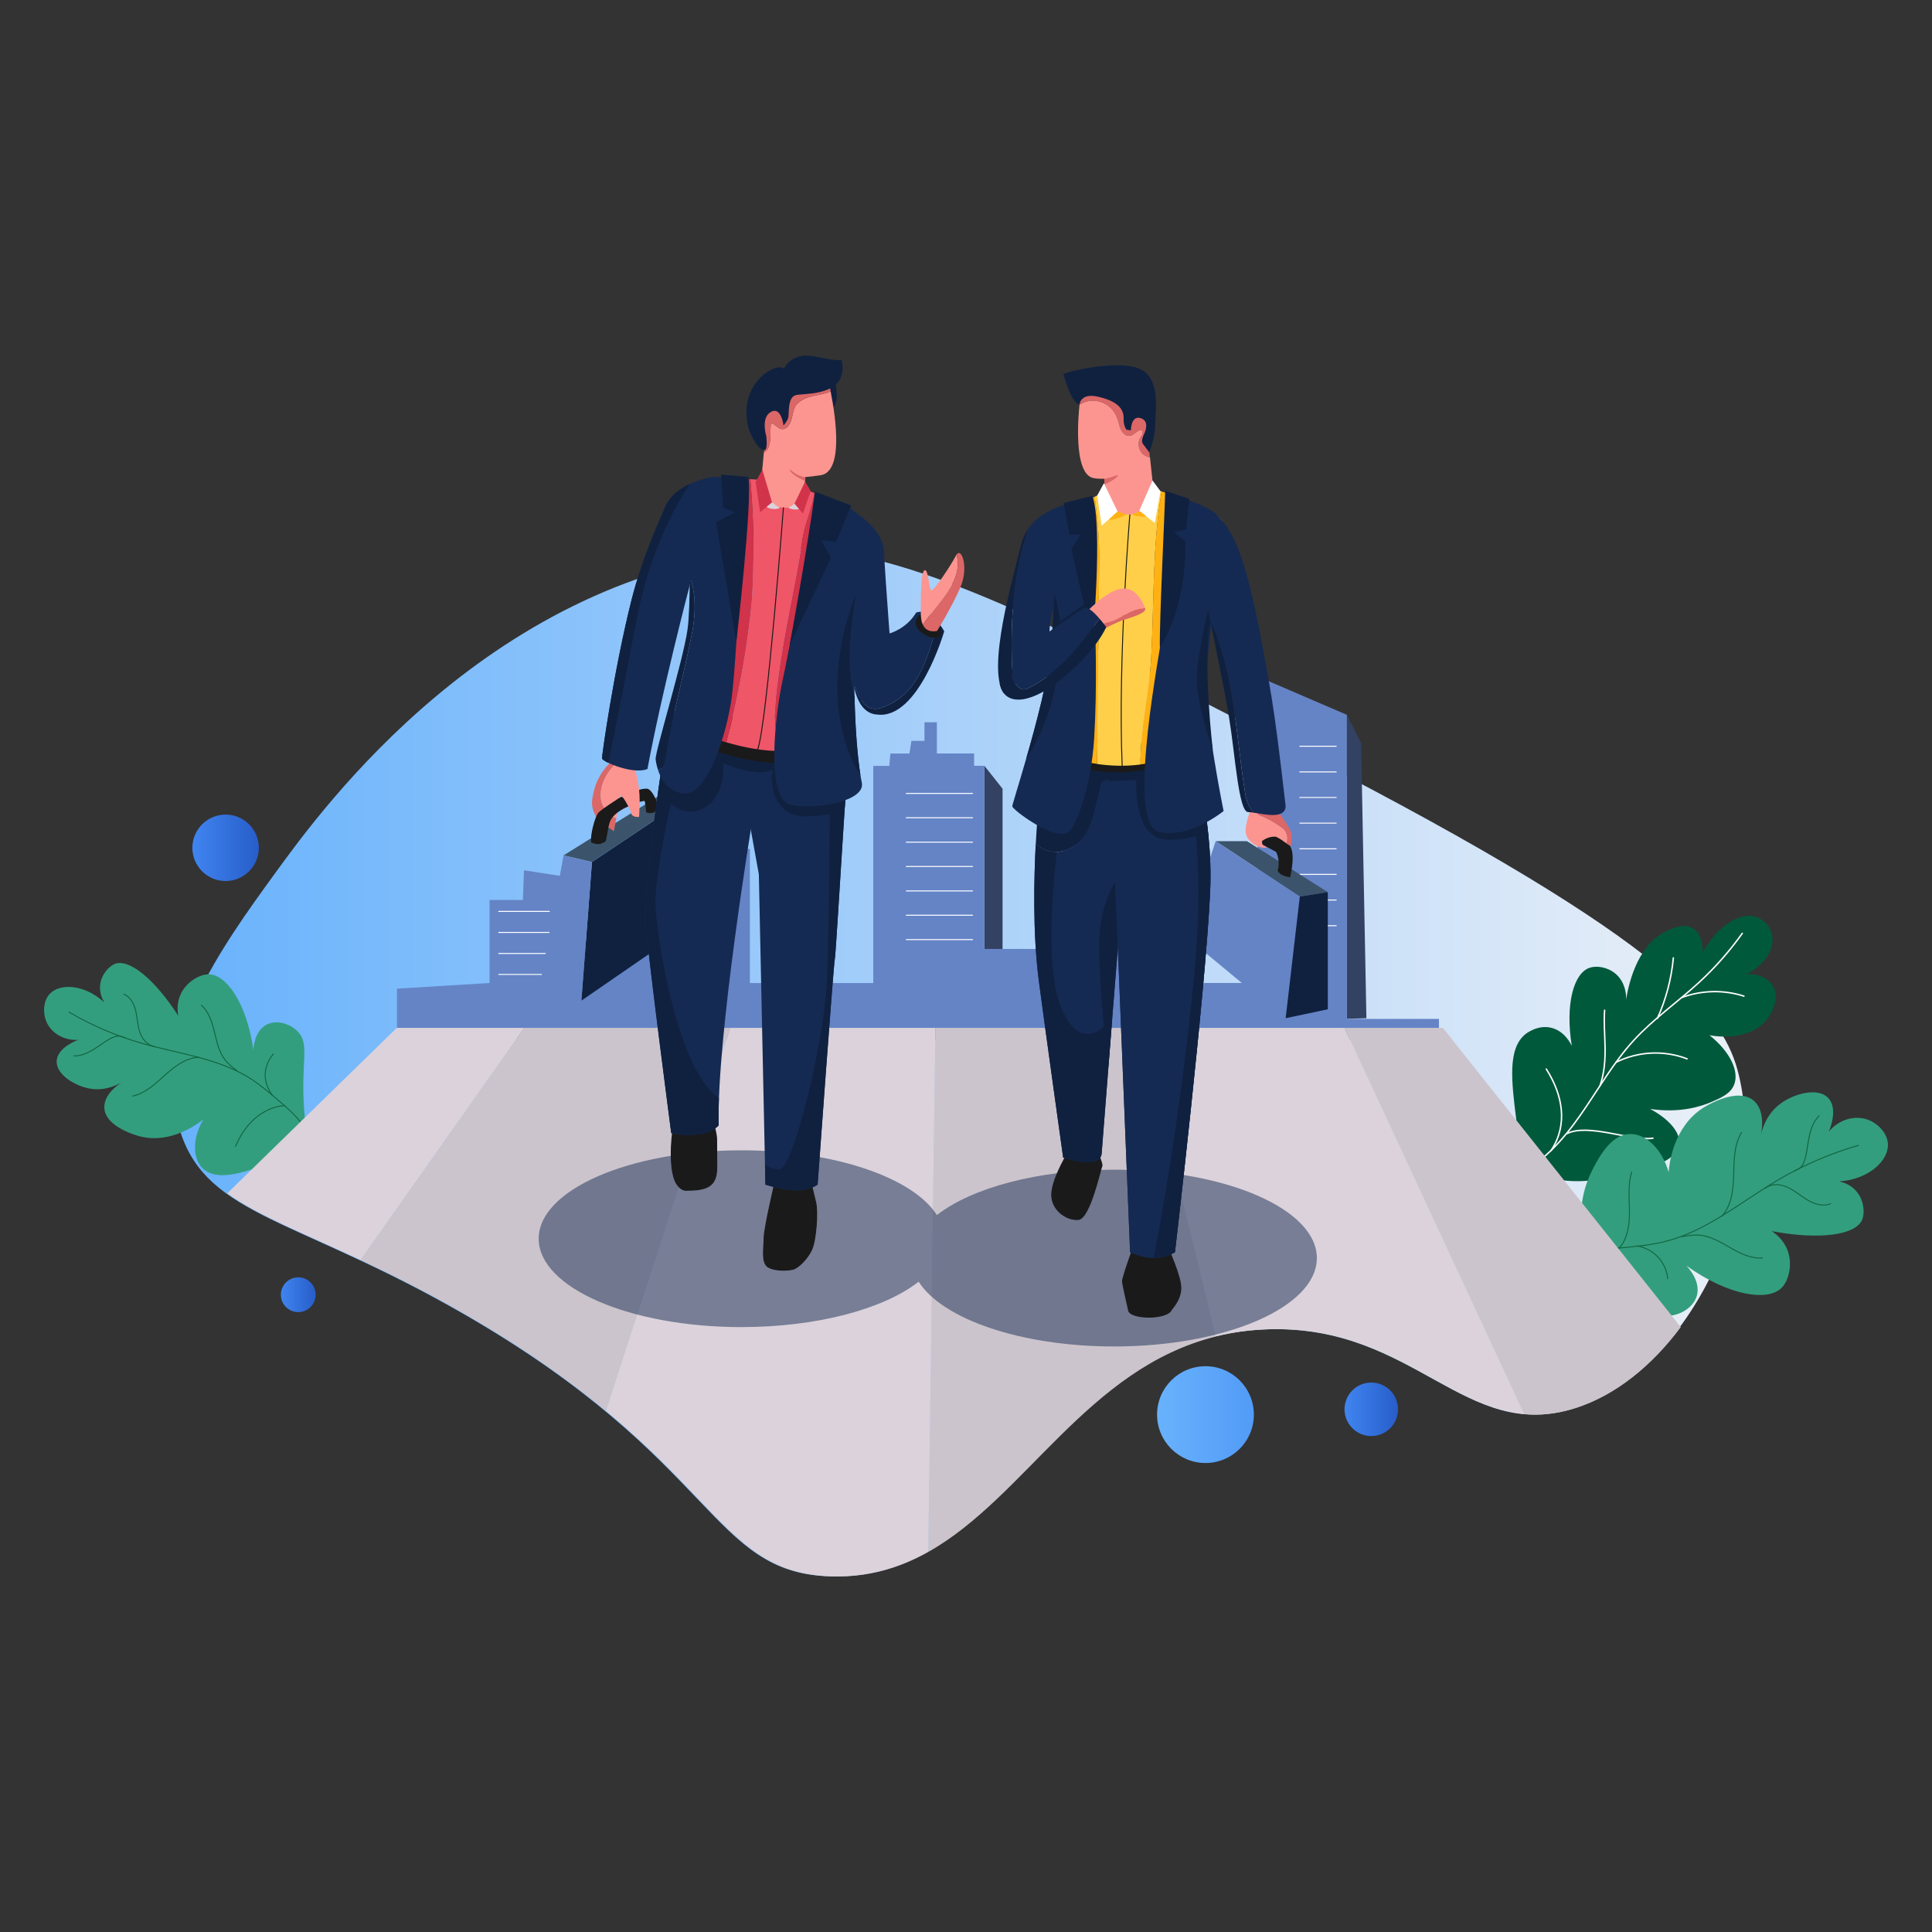 <?xml version="1.0" encoding="utf-8"?>
<!-- Generator: Adobe Illustrator 22.0.0, SVG Export Plug-In . SVG Version: 6.00 Build 0)  -->
<svg version="1.1" id="Layer_1" xmlns="http://www.w3.org/2000/svg" xmlns:xlink="http://www.w3.org/1999/xlink" x="0px" y="0px"
	 viewBox="0 0 4000 4000" style="enable-background:new 0 0 4000 4000;" xml:space="preserve">
<rect x="0" y="0" width="4000" height="4000" fill="#333333" stroke="none"/>
<style type="text/css">
	.Graphic_x0020_Style_x0020_218{fill:#102140;}
	.Graphic_x0020_Style_x0020_88{fill:#D1334A;}
	.Graphic_x0020_Style_x0020_206{fill:url(#SVGID_1_);}
	.Graphic_x0020_Style_x0020_207{fill:url(#SVGID_2_);}
	
		.Graphic_x0020_Style_x0020_209{fill:none;stroke:#1A1A1A;stroke-width:2;stroke-linecap:round;stroke-linejoin:round;stroke-miterlimit:10;}
	.Graphic_x0020_Style_x0020_79{fill:#DBD2DB;}
	.Graphic_x0020_Style_x0020_220{fill:#152A52;}
	.Graphic_x0020_Style_x0020_219{fill:#DB6767;}
	
		.Graphic_x0020_Style_x0020_27{fill:#1A1A1A;stroke:#1A1A1A;stroke-width:2;stroke-linecap:round;stroke-linejoin:round;stroke-miterlimit:10;}
	.Graphic_x0020_Style_x0020_80{fill:#FFB114;}
	.Graphic_x0020_Style_x0020_87{fill:#6584C6;}
	
		.Graphic_x0020_Style_x0020_95{fill:none;stroke:#10663F;stroke-width:2;stroke-linecap:round;stroke-linejoin:round;stroke-miterlimit:10;}
	.Graphic_x0020_Style_x0020_43{fill:#00593B;}
	
		.Graphic_x0020_Style_x0020_32{fill:none;stroke:#FFFFFF;stroke-width:2;stroke-linecap:round;stroke-linejoin:round;stroke-miterlimit:10;}
	.Graphic_x0020_Style_x0020_217{fill:#339E7E;}
	.Graphic_x0020_Style_x0020_96{fill:#339E7E;}
	
		.Graphic_x0020_Style_x0020_97{fill:none;stroke:#FFFFFF;stroke-width:3;stroke-linecap:round;stroke-linejoin:round;stroke-miterlimit:10;}
	.st0{fill:url(#SVGID_3_);}
	.st1{fill:#334263;}
	.st2{fill:none;stroke:#FFFFFF;stroke-width:2;stroke-linecap:round;stroke-linejoin:round;stroke-miterlimit:10;}
	.st3{fill:#CCC4CC;}
	.st4{opacity:0.5;fill:#152A52;}
	.st5{fill:#3B546B;}
	.st6{fill:#6584C6;}
	.st7{fill:#1A1A1A;}
	.st8{fill:#FC9590;}
	.st9{fill:#152A52;}
	.st10{fill:#102140;}
	.st11{fill:#EF5668;}
	.st12{fill:#D1334A;}
	.st13{fill:#FFCF4A;}
	.st14{fill:#DBD2DB;}
	.st15{fill:#FFB114;}
	.st16{fill:#FFFFFF;}
	.st17{fill:url(#SVGID_4_);}
	.st18{fill:url(#SVGID_5_);}
	.st19{fill:url(#SVGID_6_);}
	.st20{fill:url(#SVGID_7_);}
</style>
<linearGradient id="SVGID_1_" gradientUnits="userSpaceOnUse" x1="0" y1="0" x2="1" y2="0">
	<stop  offset="0" style="stop-color:#4085F0"/>
	<stop  offset="1" style="stop-color:#275DC9"/>
</linearGradient>
<linearGradient id="SVGID_2_" gradientUnits="userSpaceOnUse" x1="0" y1="0" x2="1" y2="0">
	<stop  offset="0" style="stop-color:#68B2FC"/>
	<stop  offset="1" style="stop-color:#529BF7"/>
</linearGradient>
<g>
	<linearGradient id="SVGID_3_" gradientUnits="userSpaceOnUse" x1="359.779" y1="2199.939" x2="3613.513" y2="2199.939">
		<stop  offset="0" style="stop-color:#68B2FC"/>
		<stop  offset="1" style="stop-color:#EBF0F7"/>
	</linearGradient>
	<path class="st0" d="M374.3,2345.9c57.1,172.4,242.9,177.4,585.5,374.5c528.6,304.2,509.3,535.9,759.5,543.3
		c372.1,11,472-499.8,907.2-511.6c303.1-8.3,406.4,235.4,632.9,163.5c230.3-73.1,400.5-412.8,342.8-680.4
		c-25.1-116.2-101.3-256.6-833.3-638.2c-614.6-320.4-921.9-480.6-1170.9-458.9c-579.2,50.5-929.6,533.6-1028.5,669.9
		C458.1,1961.4,313.1,2161.2,374.3,2345.9z"/>
	<g>
		<path class="Graphic_x0020_Style_x0020_43" d="M3139.6,2320.6c-10.2-81-18.9-149.6,18.9-179.7c2.3-1.8,25.4-19.7,53.2-13
			c27.9,6.7,40.6,33.6,42.6,37.8c-13.9-85.3,3.3-150.5,36.7-162c14.4-5,36.9-1.6,53.2,11.8c23.7,19.5,22.7,50.5,22.5,54.4
			c3.6-23.1,19.6-111.5,82.8-141.9c12.5-6,36.6-17.6,55.6-5.9c21.8,13.4,20.3,47,20.1,49.7c31.4-56.7,78.8-84.4,111.1-73.3
			c14.6,5,27.6,18.4,31.9,34.3c7.7,28.2-12,64.3-52,84c23.3-1.3,44.5,8,54.4,24.8c16.1,27.3-6,59.9-9.5,65
			c-22.2,32.7-70,46-121.8,36.7c42.4,33.8,62.3,74.9,50.8,102.9c-7.4,18.1-26.3,26.5-47.3,35.5c-21.4,9.1-64.8,23.4-126.5,14.2
			c37.9,20.1,63.5,48.3,60.3,73.3c-4.2,33.5-58.2,48-99.3,59.1c-30,8.1-165.4,44.6-217.6-22.5
			C3148.5,2391.4,3145.6,2367.8,3139.6,2320.6z"/>
		<path class="Graphic_x0020_Style_x0020_97" d="M3036.6,2438c29.3,16.8,66.7,11.1,97.6-2.5c58-25.6,101.8-75.3,138.2-127.3
			c36.4-52,67.6-108,110.5-154.7c40.6-44.2,90.5-78.8,134.6-119.4c33.3-30.6,63.4-64.8,89.7-101.7"/>
		<path class="Graphic_x0020_Style_x0020_97" d="M3201.4,2213.3c34.3,53.7,45.2,115,10.3,168.3"/>
		<path class="Graphic_x0020_Style_x0020_97" d="M3243.8,2347.2c44.4-22.6,132.7,16,178.4,9.3"/>
		<path class="Graphic_x0020_Style_x0020_97" d="M3312.6,2248c19.1-56.1,5.7-108.5,9.6-156.3"/>
		<path class="Graphic_x0020_Style_x0020_97" d="M3464.5,1983.2c-4,43.2-15.2,85.7-33,125.2"/>
		<path class="Graphic_x0020_Style_x0020_97" d="M3482.4,2065.1c40.8-15.1,86.8-16.1,128.2-2.7"/>
		<path class="Graphic_x0020_Style_x0020_97" d="M3345.9,2199.3c45.7-22.8,99.3-25.4,147-7.1"/>
	</g>
	<g>
		<path class="Graphic_x0020_Style_x0020_96" d="M3306.8,2607.8c89.7,72.6,103.3,115.8,143.7,116.5c25.2,0.5,54.9-15.7,62.5-41.2
			c9.3-31.5-20.1-61.1-21.6-62.6c87.6,62.4,169.9,75.4,198.3,44.7c13.5-14.6,22.1-46.9,11.4-76.1c-8.4-22.7-25.5-35.3-33-40.2
			c99,18.7,175,8.5,187.7-24.5c5-12.9,3.7-38.5-11.6-57.1c-12.5-15.1-29.4-19.8-36.4-21.3c63.4-4.5,103.1-44.6,100.9-78.1
			c-1.3-20.8-18.9-40.3-38.8-48.6c-27.8-11.6-62.1-2.4-83.7,23.8c1.3-2.8,19.7-45.3,0.2-68.4c-21.2-25.1-73.4-10.6-102.3,11.9
			c-28.8,22.4-36.7,54.7-38.9,66.2c1.1-4.8,11.5-50.7-13.5-73.3c-34.4-31-102.2,12-106.5,14.8c-61.3,39.9-69.3,117-70.5,132.5
			c-13.2-46.9-46-78.6-78.4-79c-40.6-0.5-65.9,48.2-79.6,74.7c-33.4,64.6-24.1,131.1-16.5,164.3
			C3286,2591.5,3295.5,2598.6,3306.8,2607.8z"/>
		<path class="Graphic_x0020_Style_x0020_95" d="M3847.5,2371.3c-58.8,17.1-115.4,41.6-168.1,72.8
			c-75.9,44.9-145.7,104.5-231.2,126.1c-26,6.6-52.9,9.4-79.6,12.2c-30.5,3.2-61.6,6.4-91.6,0.2c-27.9-5.7-53.8-19.3-76-37.1"/>
		<path class="Graphic_x0020_Style_x0020_95" d="M3349.7,2585.3c3.8-2.1,6.6-5.5,8.9-9.2c13.8-21.4,15.4-48.3,14.9-73.7
			c-0.6-25.5-2.8-51.5,4.7-75.9"/>
		<path class="Graphic_x0020_Style_x0020_95" d="M3565,2518c20.3-22.4,23.6-55,24.4-85.2s0.6-62.1,16.2-88"/>
		<path class="Graphic_x0020_Style_x0020_95" d="M3655,2460c12.8-10.3,31.8-8.5,46.7-1.5c14.9,7,27.3,18.2,41.5,26.5
			c14.2,8.3,31.9,13.5,47,7"/>
		<path class="Graphic_x0020_Style_x0020_95" d="M3715.4,2424.6c4.5-2.2,9.1-4.4,12.7-7.9c5.4-5.2,7.9-12.7,9.8-19.9
			c3.7-15,5-30.5,8.3-45.6c3.3-15.1,9.1-30.2,20.1-41.1"/>
		<path class="Graphic_x0020_Style_x0020_95" d="M3482.1,2560.4c12.1-2.1,24.3-4.1,36.5-3.1c23.4,1.9,44.2,14.8,64.6,26.4
			c20.4,11.7,42.7,22.8,66.1,20.7"/>
		<path class="Graphic_x0020_Style_x0020_95" d="M3452.8,2647.3c-1.5-16.8-8.9-32.9-20.5-45.1c-11.6-12.2-27.4-20.3-44-22.7"/>
	</g>
	<g>
		<path class="Graphic_x0020_Style_x0020_217" d="M630,2302c-7.9-103.2,11.8-138.6-12.6-165.4c-15.2-16.7-44-26.1-65.3-15.3
			c-26.3,13.4-27.4,50.8-27.5,52.6c-13.3-95.5-55.6-157.1-93.1-156.7c-17.8,0.2-44.2,14.5-56.6,39.5c-9.7,19.4-7.3,38.4-5.9,46.3
			c-48.8-76.1-102.3-119.2-131.6-107.2c-11.5,4.7-27.4,21.3-30,42.7c-2.2,17.4,5.2,31.3,8.6,36.9c-42-38.5-92.6-39.7-113.1-17.6
			c-12.7,13.7-14.6,37.1-7.8,55.2c9.5,25.2,36.7,41.9,67.1,39.9c-2.6,0.9-41.7,15.1-44.7,42c-3.3,29.3,38.3,54.4,70.8,59.3
			c32.4,4.9,58.2-9.8,67.1-15.4c-3.8,2.2-40.1,23.7-39.4,54c1,41.6,70.8,59.2,75.3,60.3c63.8,15.4,118.9-26.9,129.8-35.7
			c-22.4,37.5-22.9,78.4-3.2,99.8c24.7,26.8,72,13.2,97.7,5.8c62.7-18,100.2-65.1,117.2-90.5C632.2,2325.6,631,2315.1,630,2302z"/>
		<path class="Graphic_x0020_Style_x0020_95" d="M142.8,2095.4c47.4,27.8,98.3,49.6,151.1,64.7c76,21.8,157.9,30.5,224.6,73
			c20.3,12.9,38.7,28.7,57,44.3c20.9,17.9,42.1,36.2,56.6,59.6c13.5,21.7,20.5,46.9,22.7,72.4"/>
		<path class="Graphic_x0020_Style_x0020_95" d="M589.5,2289.6c-3.7-1.2-67.3,1.9-101.8,83.8"/>
		<path class="Graphic_x0020_Style_x0020_95" d="M412.4,2189.1c-27.1,0.6-50.3,18.5-70.5,36.6c-20.2,18.1-40.9,37.9-67.3,43.6"/>
		<path class="Graphic_x0020_Style_x0020_95" d="M319.2,2166.2c-14.6-2-25.2-15.5-29.8-29.5c-4.6-14-5-29-8.3-43.4
			c-3.3-14.4-10.8-29.1-24.4-34.9"/>
		<path class="Graphic_x0020_Style_x0020_95" d="M258.9,2148.6c-4.2-1.6-8.5-3.2-13-3.4c-6.7-0.3-13.1,2.6-19,5.9
			c-12.1,6.8-23,15.6-34.8,22.7c-11.9,7.1-25.3,12.7-39.1,12.2"/>
		<path class="Graphic_x0020_Style_x0020_95" d="M491.1,2217c-8.8-6.6-17.7-13.3-24.5-21.8c-13.2-16.4-17.6-37.9-22.6-58.4
			c-4.9-20.5-11.5-41.9-27.2-55.8"/>
		<path class="Graphic_x0020_Style_x0020_95" d="M565.8,2182.5c-10,11.3-16,26.1-16.8,41.1c-0.8,15.1,5.6,31.1,14.3,43.5"/>
	</g>
	<polygon class="st1" points="2818,1538.3 2788.6,1480 2788.6,2109.4 2829,2108.1 	"/>
	<polygon class="st1" points="2075.7,1633 2038.2,1585.6 2038.2,1964.8 2075.7,1964.8 	"/>
	<path class="Graphic_x0020_Style_x0020_87" d="M2788.6,2109.4V1480l-185-79.6v634.7c0,0-169,0-190.7,0c-21.6,0,0-418.3,0-418.3
		h-210.5v347.9h-164.3v-379.2h-21.3V1560h-77.1v-64.6H1914v38.5h-27l-4.1,26.2h-39.4l-2.4,25.6H1808v449.6h-255.4v-277.6h-217v191.6
		h-126.2v-86l-5.7-43l-118.8-18.5l-2.3,61.4h-69v172l-191.8,11.7v105.6h2157.4v-43H2788.6z"/>
	<line class="Graphic_x0020_Style_x0020_32" x1="1032.5" y1="1887" x2="1137.4" y2="1887"/>
	<line class="Graphic_x0020_Style_x0020_32" x1="1032.5" y1="1930.5" x2="1137.4" y2="1930.5"/>
	<line class="Graphic_x0020_Style_x0020_32" x1="1032.5" y1="1974" x2="1137.4" y2="1974"/>
	<line class="Graphic_x0020_Style_x0020_32" x1="1032.5" y1="2017.5" x2="1137.4" y2="2017.5"/>
	<line class="st2" x1="2766.5" y1="1545" x2="2691.1" y2="1545"/>
	<line class="st2" x1="2766.5" y1="1598.1" x2="2691.1" y2="1598.1"/>
	<line class="st2" x1="2766.5" y1="1651.1" x2="2691.1" y2="1651.1"/>
	<line class="st2" x1="2766.5" y1="1704.2" x2="2691.1" y2="1704.2"/>
	<line class="st2" x1="2766.5" y1="1757.3" x2="2691.1" y2="1757.3"/>
	<line class="st2" x1="2766.5" y1="1810.3" x2="2691.1" y2="1810.3"/>
	<line class="st2" x1="2766.5" y1="1863.4" x2="2691.1" y2="1863.4"/>
	<line class="st2" x1="2766.5" y1="1916.5" x2="2691.1" y2="1916.5"/>
	<line class="Graphic_x0020_Style_x0020_32" x1="1876.4" y1="1642.7" x2="2013.6" y2="1642.7"/>
	<line class="Graphic_x0020_Style_x0020_32" x1="1876.4" y1="1693.1" x2="2013.6" y2="1693.1"/>
	<line class="Graphic_x0020_Style_x0020_32" x1="1876.4" y1="1743.6" x2="2013.6" y2="1743.6"/>
	<line class="Graphic_x0020_Style_x0020_32" x1="1876.4" y1="1794" x2="2013.6" y2="1794"/>
	<line class="Graphic_x0020_Style_x0020_32" x1="1876.4" y1="1844.5" x2="2013.6" y2="1844.5"/>
	<line class="Graphic_x0020_Style_x0020_32" x1="1876.4" y1="1894.9" x2="2013.6" y2="1894.9"/>
	<line class="Graphic_x0020_Style_x0020_32" x1="1876.4" y1="1945.3" x2="2013.6" y2="1945.3"/>
	<g>
		<path class="Graphic_x0020_Style_x0020_79" d="M1085.7,2128.1l-338.9,480.8c-121.6-57-212.9-92.2-276.4-138.2l351.1-342.6H1085.7z
			"/>
		<path class="st3" d="M1511.9,2128.1l-257.4,792.8c-74.3-61.5-168.3-129-292.5-200.5c-80.2-46.2-151.8-81.8-215.2-111.5
			l338.9-480.8H1511.9z"/>
		<path class="Graphic_x0020_Style_x0020_79" d="M1936.8,2128.1l-14.9,1085c-58.8,33-123.9,52.9-200.4,50.6
			c-191.4-5.7-225.1-142.6-467-342.8l257.4-792.8H1936.8z"/>
		<path class="st3" d="M2517.4,2767c-266.4,66.4-394.6,333.3-595.5,446.1l14.9-1085h423.8L2517.4,2767z"/>
		<path class="Graphic_x0020_Style_x0020_79" d="M3155.1,2927.6c-160.9-15.8-274.9-182.5-526.4-175.6c-39.7,1.1-76.7,6.3-111.3,15
			l-156.8-638.9h423L3155.1,2927.6z"/>
		<path class="st4" d="M2306.6,2421.7c-157.8,0-295.2,37.9-366.9,94c-49-77.3-211.6-134.1-404.6-134.1
			c-231.8,0-419.8,81.9-419.8,183c0,101.1,187.9,183,419.8,183c157.8,0,295.2-37.9,366.9-94c49,77.3,211.6,134.1,404.6,134.1
			c231.8,0,419.8-81.9,419.8-183S2538.5,2421.7,2306.6,2421.7z"/>
		<path class="st3" d="M3479.9,2747.7c-59.6,80.1-135,141.4-218.2,167.8c-38.5,12.2-73.5,15.3-106.5,12.1l-371.5-799.5h203.6
			L3479.9,2747.7z"/>
	</g>
	<g>
		<polygon class="st5" points="2517,1741.5 2691.1,1856.2 2749.1,1847 2581.6,1741.5 		"/>
		<path class="st6" d="M2517,1741.5l-65.6,194.3c0,0,213.9,178.5,210.4,172.3c-3.5-6.2,29.2-251.9,29.2-251.9L2517,1741.5z"/>
		<polygon class="Graphic_x0020_Style_x0020_218" points="2661.8,2108.1 2749.1,2089.6 2749.1,1847 2691.1,1856.2 		"/>
	</g>
	<path class="st7" d="M2589.8,1735.3l52.3,28.6c0,0,9.2,17.1,3.1,38.7c5.3,11.9,25.9,13.6,25.9,13.6s13.7-53.7-3.3-68.4
		c-17-14.7-61.3-31.8-61.3-31.8L2589.8,1735.3z"/>
	<path class="st8" d="M2653.5,1713.1c-14.8-10.5-29.5-19-46.4-25.3c-4.8-1.6-4.7-9.2-3.5-16.5l-12.5,0.8c0,0-10,22.4-12.3,45.3
		c-2.2,22.9,25.9,40.7,43.9,37.6c-0.4-1.6-8.9-5.2-9.1-6.5c-0.8-6.8-1-6.9-1-6.9s12.7-11,29.4-9.2c9.2,4.3,16.3,10,21.4,13.8
		C2668.2,1734.3,2664.3,1719.8,2653.5,1713.1z"/>
	<path class="Graphic_x0020_Style_x0020_219" d="M2663.6,1705.3c-16.3-26.8-29.9-35.9-29.9-35.9l-30.2,1.9
		c-1.2,7.3-1.2,14.9,3.5,16.5c16.9,6.3,31.6,14.8,46.4,25.3c10.8,6.7,14.7,21.3,10,33.1c3.8,2.9,6.6,4.8,8.2,4.5
		c3.2-0.6,1.8-15.3,2.7-18.9C2675.9,1726.8,2669.9,1715.6,2663.6,1705.3z"/>
	<g>
		<path class="Graphic_x0020_Style_x0020_27" d="M2213.7,2382.4c0,0-32.5,51-36,86.2c-3.5,35.2,29.9,58,54.5,56.3
			s46.6-107.2,49.2-110.8c2.6-3.5-14.9-42.2-14.9-42.2"/>
		<path class="Graphic_x0020_Style_x0020_27" d="M2348.2,2577.6c0,0-24.4,66.8-24.1,75c0.3,8.1,12.2,58.7,12.2,58.7
			c0,20.3,80.2,21.6,89.2,0c0.8-1.8,19.3-20.2,19.3-44.8s-27.3-84.4-27.3-84.4"/>
		<path class="st9" d="M2276.2,1620.5c-14.8,52.7-15.1,120-67.9,139c-23.2,9.3-47.5,3.8-63.9-13.1c-3.6,68.5-6.7,184.7,6.4,284.8
			c10.8,83,50.3,365.5,50.3,365.5s18.5,6.5,37.7,8.9c20.3,2.6,41.4,0.5,42.1-18.8c33-427.2,60.7-756.2,60.7-756.2l-3.6-15.4
			C2320.9,1615.9,2281.3,1605.2,2276.2,1620.5z"/>
		<path class="Graphic_x0020_Style_x0020_218" d="M2301.6,2108.1c0,0-61.2,89-106.3-26.8c-28-71.8-18.5-217.2-7.3-317.4
			c-16.4,0.7-32-5.5-43.5-17.5c-3.6,68.5-6.7,184.7,6.4,284.8c10.8,83,50.3,365.5,50.3,365.5s18.5,6.5,37.7,8.9
			c20.3,2.6,41.4,0.5,42.1-18.8c7.5-97.8,14.8-190.4,21.5-275.1C2301.9,2109.3,2301.6,2108.1,2301.6,2108.1z"/>
		<path class="st10" d="M2275.7,1968.4c3,130.9,19.2,239.2,19.2,239.2v0c12.9-164.2,24.3-305.5,32.7-407.2
			C2308.6,1821.1,2273.5,1872.6,2275.7,1968.4z"/>
		<path class="Graphic_x0020_Style_x0020_218" d="M2213.9,1521.1l-23.2-3.2l-42.2,169.5c0,0-2.1,22.8-4,59
			c16.3,16.9,40.7,22.4,63.9,13.1c52.7-19,56.4-83.7,71.2-136.5c5.1-15.3,41.4-7.1,58.5-7.8l-18.8-79.5L2213.9,1521.1z"/>
		<path class="st9" d="M2505.4,1847c-9.6,206.2-72.8,745.5-72.8,745.5c-14.1,8.4-28.9,12.1-44.3,11.8c-15.7-0.2-31.9-4.5-48.6-11.8
			l-33-820.7v-232.3l129.4-6.5l26.5-1.3C2462.6,1531.7,2512.9,1685.8,2505.4,1847z"/>
		<path class="st9" d="M2505.4,1847c-9.6,206.2-72.8,745.5-72.8,745.5c-14.1,8.4-28.9,12.1-44.3,11.8c-15.7-0.2-31.9-4.5-48.6-11.8
			l-33-820.7v-232.3l129.4-6.5l26.5-1.3C2462.6,1531.7,2512.9,1685.8,2505.4,1847z"/>
		<path class="st10" d="M2295.5,1617l57.2-1.8c0,0-8.3,122.2,63.9,123.1c72.3,1,70.9-20.1,70.9-20.1l-8.5-159.4h-80.2l-105.8,20.1
			L2295.5,1617z"/>
		<path class="Graphic_x0020_Style_x0020_218" d="M2505.4,1847c-9.6,206.2-72.8,745.5-72.8,745.5c-14.1,8.4-28.9,12.1-44.3,11.8
			c12.8-64.7,56-293.9,84.4-589.5c26.4-275-16.7-428.4-36.5-481.8l26.5-1.3C2462.6,1531.7,2512.9,1685.8,2505.4,1847z"/>
		<path class="Graphic_x0020_Style_x0020_27" d="M2210.9,1581.9c0,0,109,38.9,205.7-4.1c-10.1-14-10.1-14-10.1-14l-163.1-18.9
			L2210.9,1581.9z"/>
		<polygon class="st10" points="1377,1683.5 1398.9,1937.2 1203.7,2071.7 1225.6,1784.7 		"/>
		<polygon class="st5" points="1166.8,1771 1225.6,1784.7 1409,1662 1361,1649.8 		"/>
		<path class="st7" d="M1315.6,1637.9c0,0,18.2-7.3,26.2-4.4c7.9,2.9,18.9,23.1,20.4,37.6c-3.1,14.1-17.4,13.8-24.4,10.5
			c-2.2-24-3.5-23.5-3.5-23.5l-13.4,2.8L1315.6,1637.9z"/>
		<path class="Graphic_x0020_Style_x0020_27" d="M1477.3,2324.8c2.7,13.1,6.3,22.3,6.4,36c0.1,16.7,0.2,33.4,0.3,50.1
			c0.1,13.7-0.3,28.6-9.2,39c-12.3,14.4-37.4,14.1-54.6,14.4c-10.6,0.2-19.5-11.7-23.3-21.6c-13.4-35.7-4.4-108.3-1.4-112.6
			L1477.3,2324.8z"/>
		<path class="st9" d="M1557.5,1698.8c0,0-74.2,449.3-69.6,631.3c-31,31.6-98.2,15.8-98.2,15.8s-46.1-352-52.7-431.1
			c-6.6-79.1,40.4-376.3,40.4-376.3l18.9-64.2l182,12.5"/>
		<path class="Graphic_x0020_Style_x0020_218" d="M1487.9,2330.1c-31,31.6-98.2,15.8-98.2,15.8s-46.1-352-52.7-431.1
			c-4.1-49.1,12.5-182.4,25.7-276.3c4.3-30.6,8.2-57,10.9-75l20-37.9l27,1c-9.3,37.9-21.1,87.3-31.9,137.7
			c-18.2,84.8-33.9,172.5-31.4,213.3c4.9,78.5,46.6,337.9,131.1,395.7C1487.7,2294.4,1487.5,2313.6,1487.9,2330.1z"/>
		<path class="Graphic_x0020_Style_x0020_27" d="M1678.2,2445.5c0,0,5.8,23.7,10.6,43.9s0.7,78.8-8.5,98.3
			c-9.3,19.5-26.1,34.6-34.8,38.8c-8.6,4.2-41,5.8-55.4-3.5c-14.4-9.3-8-40.6-8-60.7c0-20.2,23.7-120.2,23.7-120.2L1678.2,2445.5z"
			/>
		<path class="st9" d="M1562.8,1474.4l201,19.8c-6.3,2.6-32.6,481.3-35.3,490.5c-2.6,9.2-35.7,468.1-35.7,468.1
			c-28.4,18.5-66.9,12.4-108.1,0l-13.6-642.6l-21.9-121.5"/>
		<path class="Graphic_x0020_Style_x0020_218" d="M1759.1,1531.5c-3,34.6-6.8,89.6-10.7,149.5c-8.9,136.4-18.4,298.3-19.9,303.6
			c-2.6,9.2-35.7,468.1-35.7,468.1c-28.4,18.5-66.9,12.4-108.1,0l-0.9-41.3c9.8,5.4,20.1,10.2,29.3,9.7
			c29-1.5,91.8-257.2,98.7-386.5c3.6-67.1,4.8-218.2,6-348.6c0.5-59,1-113.8,1.8-154.6H1759.1z"/>
		<path class="st10" d="M1759.1,1531.5c-3,34.6-6.8,89.6-10.7,149.5c-8.4,1.7-18.5,3.5-30.5,5.1c-12.7,1.7-27.4,3.1-44,4.1
			c-67.9,3.8-81.4-60.2-74.1-97.5c-30.8,19.4-102.4-12.6-102.4-12.6s7.5,74-47.7,96.6c-22.4,9.1-43.6,0.8-60.9-12.4
			c-10.2-7.8-19.1-17.3-26.1-25.8c4.3-30.6,8.2-57,10.9-75l20-37.9l27,1l136.9,5H1759.1z"/>
		<path class="Graphic_x0020_Style_x0020_27" d="M1398.9,1515.9c0,0,130.6,85.1,301,59.3c-12.2-48.1-12.2-48.1-12.2-48.1l-247.9-56
			L1398.9,1515.9z"/>
		<path class="st11" d="M1611.3,1402.9c12.7-99.2,35.9-189.9,50.6-289.1c5.7-32.5,20.1-61.5,24.3-93.3c-32-11.4-74.4-25.4-92.2-26.2
			l-40.6-2.2c7.4,84.4,9,170.4,3,254.6c-8.4,86.5-23.2,170.9-44.3,257.4c-3.3,10.7-5.6,21.8-8.5,32.7
			c34.7,10.3,76.4,18.9,117.4,18.1C1596.6,1512,1604.6,1451.5,1611.3,1402.9z"/>
		<path class="st12" d="M1725.9,1035.2c0,0-17.3-6.7-39.7-14.7c-4.2,31.8-18.6,60.8-24.3,93.3c-14.8,99.2-38,189.9-50.6,289.1
			c-6.7,48.6-14.7,109.1,9.7,152c39.8-0.8,79-10.3,110.4-35.8C1745.7,1229.1,1725.9,1035.2,1725.9,1035.2z"/>
		<path class="Graphic_x0020_Style_x0020_88" d="M1556.4,1246.8c6-84.2,4.4-170.3-3-254.6l-73.7-4l-59.7,516.6
			c0,0,34.9,17.8,83.6,32.2c2.9-10.9,5.2-21.9,8.5-32.7C1533.2,1417.7,1548,1333.3,1556.4,1246.8z"/>
		<path class="st10" d="M1728.4,786.3c0,0,10.7,44.3-2.9,56.8c-20.2-18.9-20.2-18.9-20.2-18.9l-5.5-25.1L1728.4,786.3z"/>
		<path class="st8" d="M1649.2,837.5c-10.5,12.7-6.3,33.8-19,46.4c-14.8,12.7-21.1-4.2-33.8-8.4c-3.7,18.3,3.8,52.5-14.9,61.2
			l-6.2,66.2c0,0,1,48.6,52.9,48.2c51.9-0.4,38.2-40,38.2-40l0.6-23.4c8.2-0.6,18.6-1.8,32-3.8c47.5-7.3,31.6-118.7,20.7-173.7
			C1699,820.1,1668.4,816.6,1649.2,837.5z"/>
		<path class="Graphic_x0020_Style_x0020_219" d="M1564.6,869.5c-1.5,22.2,6.5,42.5,17.7,59.7l-0.7,7.4
			c18.6-8.7,11.2-42.9,14.9-61.2c12.7,4.2,19,21.1,33.8,8.4c12.7-12.7,8.4-33.8,19-46.4c19.1-20.9,49.8-17.4,70.6-27.3
			c-3.6-18.2-6.6-30.2-6.6-30.2C1634.9,731.5,1569,804.5,1564.6,869.5z"/>
		<path class="Graphic_x0020_Style_x0020_219" d="M1634.9,971.5c0,0,16.4,15.4,32.6,16.6c-1.2,7.6-1.2,7.6-1.2,7.6
			S1635,981.9,1634.9,971.5z"/>
		<path class="st9" d="M1722.8,1034.1c0,0,104,42.7,107.3,107.3c3.3,64.6,15.8,224.8,15.8,224.8l-64.6,85.7
			c0,0-45.9-183.2-49.9-291.4C1727.4,1052.3,1722.8,1034.1,1722.8,1034.1z"/>
		<path class="st9" d="M1828.6,1464.1c73.5-27.2,92.6-103.9,113-176.3c-10.7-12.6-26.9-25.8-44.8-19.6
			c-19.9,33.8-55.1,43.3-55.1,43.3l-77.9,64.2c0,0-0.4,15.1,2.2,33.8C1776.2,1443.8,1791.8,1479.2,1828.6,1464.1z"/>
		<path class="Graphic_x0020_Style_x0020_218" d="M1828.6,1464.1c-36.8,15.1-52.4-20.3-62.5-54.6c4.2,29.8,16.4,68.7,50.8,70
			c85.5,9.7,138-172.5,138-172.5s-5-9.5-13.3-19.2C1921.1,1360.1,1902.1,1436.9,1828.6,1464.1z"/>
		<path class="Graphic_x0020_Style_x0020_27" d="M1902.5,1274.8c0,0-18.1,18.8,10.2,36.9c28.3,18.1,41.1,1.6,30.8-11.1
			C1933.1,1288,1910.7,1272.1,1902.5,1274.8z"/>
		<path class="st8" d="M1980.5,1148.2c-0.4,0.5-0.7,1.1-1.1,1.8c-10.5,20.2-46.2,74.3-51.4,72.1c-5.3-2.2-5.7-47.5-14.5-40.9
			c-8.8,6.6-7,90.4-7,90.4c0.2,8.9,1.5,16.3,4.2,22C1941.6,1247.3,1995.3,1203.7,1980.5,1148.2z"/>
		<path class="Graphic_x0020_Style_x0020_219" d="M1980.5,1148.2c14.7,55.5-38.9,99.1-69.8,145.4c4.9,10.4,14.2,15.3,29.2,12.9
			c0,0,29.9-47.9,48.3-90.1C2006.1,1175.5,1991.1,1132.6,1980.5,1148.2z"/>
		<path class="st9" d="M1796.5,1080.8l-36.6-28.5l-65.3-28.9c0,0-62.1,329.7-75,388.6c-12.9,58.9-36.6,242.6,17,254.1
			s155.9-7.7,147.7-45.7c-13.7-63.8-24-259-4.6-343.7"/>
		<path class="Graphic_x0020_Style_x0020_218" d="M1769.3,1444.4c-18.9-69.3-8.2-143.5,2.6-213.6c-11.6,28.9-43.3,117.1-37.9,212.7
			c5,88.9,34,141.8,47.6,162.1C1775.5,1568.5,1770.6,1506.8,1769.3,1444.4z"/>
		<path class="Graphic_x0020_Style_x0020_218" d="M1379.2,1563.3c14.8-90.7,38-170.9,54.9-259.5c6.2-37.2,6.7-75.5-6-110
			c-0.2,44.1-1.4,86.3-4.7,109.8c-9.2,64.6-67.3,253.2-66,268.3c0,0,0.9,10.2,5.2,22.9C1375,1590.5,1377.1,1575.8,1379.2,1563.3z"/>
		<path class="st9" d="M1476.7,987.4l-51.2,46.6c0,0,2.9,82.8,2.6,159.7c12.7,34.5,12.2,72.8,6,110
			c-16.9,88.6-40.1,168.8-54.9,259.5c-2.1,12.6-4.2,27.3-16.7,31.6c6.5,19.1,20.7,43.7,51.6,47.7c51.4,6.6,91.2-125.8,100.9-199.1
			c11.9-90.3,27-454.1,27-454.1L1476.7,987.4z"/>
		<path class="Graphic_x0020_Style_x0020_80" d="M2275.9,1156c0-43.2-3.7-84.7-9.3-127.7l-64.8,30.6l-25,496
			c0,0,38.7,18.5,94.2,26.6c0.4-1.8,0.6-3.7,0.6-5.7C2273.8,1434.5,2273.8,1297.4,2275.9,1156z"/>
		<path class="st13" d="M2383.5,1360.7c6.2-115,2.3-230,21.6-343.1c-15.4-4.4-28.1-7.5-28.1-7.5l-86.8,7.1l-23.7,11.2
			c5.6,43,9.3,84.4,9.3,127.7c-2.1,141.4-2.1,278.5-4.2,419.9c0,2-0.2,3.9-0.6,5.7c27,3.9,57.9,5.4,90.3,1.1
			C2360.8,1507.7,2379.7,1434.2,2383.5,1360.7z"/>
		<path class="Graphic_x0020_Style_x0020_80" d="M2532.4,1081.4c-7.3-16.9-55.4-39.4-98.9-54.8c-9-3.2-19.3-6.3-28.5-9
			c-19.3,113.1-15.4,228.1-21.6,343.1c-3.8,73.5-22.7,147-22.2,222c37.4-5,76.8-17.6,114.2-43.1
			C2445.8,1389.3,2543.8,1107.8,2532.4,1081.4z"/>
		<path class="Graphic_x0020_Style_x0020_209" d="M2339.3,1065.1c0,0-25.1,297.1-16,520.2"/>
		<path class="Graphic_x0020_Style_x0020_219" d="M2309.6,858.5c8.4,14.8,6.3,33.8,21.1,42.2c12.7,6.3,19-6.3,29.5-10.5
			c4.2-2.1,6.3,6.3,4.2,10.5c-10.5,12.7-8.4,27.4,0,38c4.4,4.4,10.1,7,16.3,8.1l-3.2-29.5c3.3-13.6,4.8-29.5,3.9-48
			c-5.2-106.4-140.8-116.9-146.5-32.3c0,0-0.1,0.4-0.1,1.2c0.3-0.3,0.7-0.6,0.9-0.9C2263.2,820.6,2297,833.2,2309.6,858.5z"/>
		<path class="st8" d="M2364.5,938.7c-8.4-10.5-10.5-25.3,0-38c2.1-4.2,0-12.7-4.2-10.5c-10.5,4.2-16.9,16.9-29.5,10.5
			c-14.8-8.4-12.7-27.4-21.1-42.2c-12.7-25.3-46.4-38-73.8-21.1c-0.3,0.3-0.6,0.6-0.9,0.9c-1.6,14-14.8,144.6,29.8,151.7
			c6.7,1.1,14.1,1.5,21.6,1.3v53.9c0,0,24.6,20.6,53,20c28.3-0.7,50.1-38.5,50.1-38.5l-8.6-79.8
			C2374.6,945.7,2368.9,943.1,2364.5,938.7z"/>
		<path class="Graphic_x0020_Style_x0020_219" d="M2314.4,983.2c0,0-16.9,6.8-28.1,8.1c0.4,11.8,0.4,11.8,0.4,11.8
			S2315.4,990.3,2314.4,983.2z"/>
		<path class="Graphic_x0020_Style_x0020_220" d="M2427.5,1024.5c-4-0.9,5.1,136.7-17.3,266.2s-72.9,415.6-11,431.4
			c62,15.8,134.1-42.9,134.1-42.9s-41.4-203.6-36.1-280.1c5.3-76.5,39.1-314.3,20.7-334.1
			C2499.5,1045.4,2427.5,1024.5,2427.5,1024.5z"/>
		<path class="st10" d="M2516.2,1204.6c0,0-45.7,161.5-37.4,222.8s32.2,125.7,32.2,125.7s-20.7-175-5.8-262.3
			C2520.2,1203.6,2516.2,1204.6,2516.2,1204.6z"/>
		<path class="st10" d="M2505.2,1282.9c11.6,57.3,31.7,154.4,39.7,204.2c12.6,78.1,19.6,194.3,39.3,194.3c3,0,6.8,0.4,11.1,1.1
			c-9.1-11.1-15.5-25.2-17.8-43.3C2558.1,1518.6,2556.6,1392.7,2505.2,1282.9z"/>
		<path class="Graphic_x0020_Style_x0020_220" d="M2661.8,1669.3c-26.7-233.8-32.2-241.9-54.2-365.6
			c-24.4-119.5-48.7-224.3-111.8-253.3l0.7,187.2c0,2,3.5,19.6,8.7,45.3c51.3,109.8,52.9,235.8,72.3,356.4
			c2.3,18.1,8.6,32.2,17.8,43.3C2619.7,1686.1,2660.7,1696.2,2661.8,1669.3z"/>
		<path class="Graphic_x0020_Style_x0020_218" d="M2129.2,1094.2c-6.6,9.3-11.9,20.2-15,32.9c-17.1,70.2-71.9,257.8-35.8,308.4
			c8.3-6.4,16.1-13.2,23.6-20.3c-2.8-4.2-4.7-8.7-5.4-12.3C2090.6,1300.4,2095.8,1192.3,2129.2,1094.2z"/>
		<path class="Graphic_x0020_Style_x0020_220" d="M2173.1,1325.9c0,0-4.6-45.5,15.6-80.4c20-64,26.3-202.7,26.3-202.7
			s-56.1,9.5-85.8,51.4c-33.4,98.1-38.6,206.2-32.7,308.7c0.7,3.6,2.6,8.1,5.4,12.3C2144.9,1374.3,2173.1,1325.9,2173.1,1325.9z"/>
		<path class="Graphic_x0020_Style_x0020_220" d="M2265.4,1528.3c-6.1,99.2-36.4,180.9-53,194c-26.9,21.2-116.6-45.9-116.6-53
			c0-3,13-43.8,28.6-97.8c0,0,0,0,0,0c21.1-72.9,46.9-170.1,51.8-231.3c2.7-33.2,4.9-72.4,6.7-110.6c0.2-3.7,0.4-7.5,0.5-11.2
			l8.7-169.2l61.5-15.7C2253.6,1033.5,2277.9,1325.5,2265.4,1528.3z"/>
		<path class="st10" d="M2195.3,1319.8c-2.4,53.3-4.9,148.9-70.9,251.8c21.1-72.9,46.9-170.1,51.8-231.3
			c2.7-33.2,4.9-72.4,6.7-110.6C2188.2,1246.4,2197,1280.8,2195.3,1319.8z"/>
		<path class="st10" d="M2244.4,1251.3c-4.3,2.5-65.3,46.4-65.3,46.4s0.4,9.9,0.7,11.3c0.4,1.4,69.3-47,69.3-47L2244.4,1251.3z"/>
		<path class="st10" d="M2261.8,1026.6l-59.8,14.9l12.1,65.5h22.7l-18.8,29l43.8,194.5C2261.8,1330.5,2283.9,1091.4,2261.8,1026.6z"
			/>
		<path class="Graphic_x0020_Style_x0020_219" d="M1252.6,1675.1c-22.6-30.9,0.9-81.8,33.4-101.9l-15-1.2c0,0-30.8,23.4-41,64
			c-7.9,31.5-4.3,36.7,5.3,59.1c1.1,2.5,35.7,25.9,35.7,25.9l5-26.9C1266.3,1690.3,1257.9,1684,1252.6,1675.1z"/>
		<path class="st8" d="M1321.7,1624.4c-3.3-16.8-9.9-49.2-9.9-49.2l-25.8-2.1c-32.5,20.1-56.1,71-33.4,101.9
			c5.4,8.9,13.8,15.2,23.4,19l8.8-47.6c0,0,20.4,25.7,21.8,36.3c1.3,10.5,16.5,8.6,16.5,8.6S1326.7,1649.8,1321.7,1624.4z"/>
		<path class="st9" d="M1482.4,987.6l-5.7-0.2c0,0-79.3,10.4-100.2,63.6c-7.5,19-45.7,98.3-69.2,191.9
			c-36.7,146.1-61.4,322.9-60.9,327.2c0.9,7,64.2,34.3,94.1,22c29-156.5,87.1-378.9,87.1-378.9l7-32.9"/>
		<path class="st10" d="M1376.5,1051.1c-7.5,19-45.7,98.3-69.2,191.9c-36.7,146.1-61.4,322.9-60.9,327.2c0.2,2,5.4,5.5,13.3,9.3
			c8.8-43,31.9-157,59.5-301.6c25.6-134.3,80.2-232,108.2-275.5C1406.9,1012,1385.8,1027.2,1376.5,1051.1z"/>
		<path class="st10" d="M1687.4,1017.9l74.9,28.6l-31,75.4l-31.5-3.5l20.8,36l-85.7,181.9C1634.9,1336.2,1672.5,1130,1687.4,1017.9z
			"/>
		<path class="st10" d="M1549.2,987.4l-56.4-4.9l4.5,68.6l23.7,9.7l-38.6,20.7l42.1,247.8C1524.5,1329.2,1558.9,1031.9,1549.2,987.4
			z"/>
		<path class="st7" d="M1275.6,1656.3c0,0-28.9,18.4-36.3,25.9c-7.4,7.5-18.1,47.6-15.2,62.1c9.2,3.6,17.2,6.3,30-2.6
			c4.1-14.5,4.8-36,11.5-46.2c11.2-16.8,35.3-25.9,35.3-25.9s-10.2-20.1-13.5-19.8C1284.1,1650.1,1275.6,1656.3,1275.6,1656.3z"/>
		<path class="st6" d="M1115.4,2054.6c0-4,51.4-283.5,51.4-283.5l58.8,13.6l-21.9,287L1115.4,2054.6z"/>
		<path class="st10" d="M1550.9,890.6c0,0,16.6,43.4,33.1,41.2c5.6-3.9,2.5-28.9,2.5-28.9s-11.9-38.2,9.6-50.1
			c21.6-11.9,26,28.1,26,28.1s7-7.5,9.7-15.4c2.6-7.9-2.2-43.1,16.1-47.5c18.2-4.4,111,3.5,94.7-72.5c-19.3,1.8-45.3-7.5-70.8-9.2
			c-24.6-2.2-46.2,16.6-48.3,27.8C1610.7,746.5,1522.7,793.1,1550.9,890.6z"/>
		<path class="st14" d="M1599.3,1040.4c0,0,10.7,9.7,16.2,10.7c-11,6.1-33.3,2.3-32.6-10.7
			C1595.8,1038.7,1599.3,1040.4,1599.3,1040.4z"/>
		<polygon class="st12" points="1564.4,997.9 1578.3,972.5 1598.4,1040.1 1573.7,1060.5 		"/>
		<path class="st14" d="M1644.9,1042.7c0,0-5.9,6-12.8,8.4c11.4,7.2,27.5,1.8,27.5,1.8S1655.1,1040.1,1644.9,1042.7z"/>
		<polygon class="st12" points="1644.9,1042.7 1662.2,1063.4 1678.4,1016.5 1666.9,997 		"/>
		<path class="st8" d="M2320.8,1218.9c-30.8,4.8-74.3,51-74.3,51l17.1,26.7c9.5-0.7,18.2-4.7,27-7.6c27.4-4.2,46.4-27.4,76-29.5
			c1.4,0,2.7-0.4,3.9-1C2366.2,1245.9,2350.5,1214.2,2320.8,1218.9z"/>
		<path class="Graphic_x0020_Style_x0020_219" d="M2290.6,1289c-8.8,2.9-17.5,6.9-27,7.6l8,12.4c0,0,27.2-14.1,43.1-21.1
			c15.8-7,59.8-16.7,56.3-28.1c-0.1-0.4-0.3-0.9-0.4-1.3c-1.2,0.6-2.5,1-3.9,1C2337.1,1261.5,2318.1,1284.7,2290.6,1289z"/>
		<path class="Graphic_x0020_Style_x0020_220" d="M2126.1,1426.1c64.2-30.4,108.1-87.9,150.2-145.4c-9.9-11.4-22.5-23.8-29.5-22
			c-12.5,3.3-108.1,73.2-108.1,73.2l-43,51.9c0.3,6.4,0.6,12.7,1,19.1C2098.6,1413.5,2111.3,1432.4,2126.1,1426.1z"/>
		<path class="Graphic_x0020_Style_x0020_218" d="M2126.1,1426.1c-14.8,6.3-27.4-12.7-29.5-23.2c-0.4-6.3-0.7-12.7-1-19.1l-26,31.4
			c0.6,2.8,1.4,5.4,2.2,7.9c13.6,39.2,65.5,34.1,132.8-22.6c67.2-56.7,85.7-102.2,85.7-102.2s-6.1-8.5-14-17.6
			C2234.2,1338.2,2190.3,1395.7,2126.1,1426.1z"/>
	</g>
	<path class="Graphic_x0020_Style_x0020_209" d="M1622,1051.1c0,0-33.9,445.7-53.2,500.4"/>
	<path class="st10" d="M2201.8,775c0,0,16.5,61.7,33.2,62c2.9-13.9,15.3-21.1,39-15.5c23.7,5.6,52.7,16.2,52.4,44.2
		c-1,15.2,5.8,24,5.8,24l9.2,1.3c0,0-0.1-32,20.7-25.1c20.8,6.9,5.7,34.7,5.7,34.7s-6.2,12.5-1.5,18.5c4.6,5.9,13.3,18.2,13.2,17.2
		c-0.1-1,11.9-27.1,12.2-56.1c0.3-29,12.9-99.9-34.9-117.7S2203.1,770.4,2201.8,775z"/>
	<path class="st10" d="M2412.4,1016l49.8,16.8l-6.6,63.3l-25.1,5.6l23.7,19.1c0,0,6.9,123-52.8,220.4
		C2399.9,1292.3,2411.8,1054.9,2412.4,1016z"/>
	<path class="st15" d="M2309.2,1056.9c0,0,17.9,7.2,23.3,8.2c-11,6.1-40.4,18.1-39.8,5C2305.7,1068.5,2309.2,1056.9,2309.2,1056.9z"
		/>
	<polygon class="st16" points="2271.6,1025.9 2285.5,1000.5 2313.8,1058.9 2280.9,1088.5 	"/>
	<path class="st15" d="M2358.7,1058.7c0,0-9.6,5.4-15,6.4c11,6.1,41.8,8,41.1-5C2371.7,1058.5,2358.7,1058.7,2358.7,1058.7z"/>
	<polygon class="st16" points="2402.6,1016.9 2386.2,994.8 2358.8,1057.3 2390.8,1082.8 	"/>
	<linearGradient id="SVGID_4_" gradientUnits="userSpaceOnUse" x1="2395.632" y1="2928.814" x2="2596.053" y2="2928.814">
		<stop  offset="0" style="stop-color:#68B2FC"/>
		<stop  offset="1" style="stop-color:#529BF7"/>
	</linearGradient>
	<ellipse class="st17" cx="2495.8" cy="2928.8" rx="100.2" ry="100.2"/>
	<linearGradient id="SVGID_5_" gradientUnits="userSpaceOnUse" x1="2783.679" y1="2917.754" x2="2894.474" y2="2917.754">
		<stop  offset="0" style="stop-color:#4085F0"/>
		<stop  offset="1" style="stop-color:#275DC9"/>
	</linearGradient>
	<path class="st18" d="M2894.5,2917.8c0-30.6-24.8-55.4-55.4-55.4c-30.6,0-55.4,24.8-55.4,55.4c0,30.6,24.8,55.4,55.4,55.4
		C2869.7,2973.2,2894.5,2948.4,2894.5,2917.8z"/>
	<linearGradient id="SVGID_6_" gradientUnits="userSpaceOnUse" x1="581.494" y1="2680.559" x2="653.417" y2="2680.559">
		<stop  offset="0" style="stop-color:#4085F0"/>
		<stop  offset="1" style="stop-color:#275DC9"/>
	</linearGradient>
	<circle class="st19" cx="617.5" cy="2680.6" r="36"/>
	<linearGradient id="SVGID_7_" gradientUnits="userSpaceOnUse" x1="398.364" y1="1755.252" x2="535.909" y2="1755.252">
		<stop  offset="0" style="stop-color:#4085F0"/>
		<stop  offset="1" style="stop-color:#275DC9"/>
	</linearGradient>
	<path class="st20" d="M535.9,1755.3c0-38-30.8-68.8-68.8-68.8c-38,0-68.8,30.8-68.8,68.8s30.8,68.8,68.8,68.8
		C505.1,1824,535.9,1793.2,535.9,1755.3z"/>
</g>
</svg>
